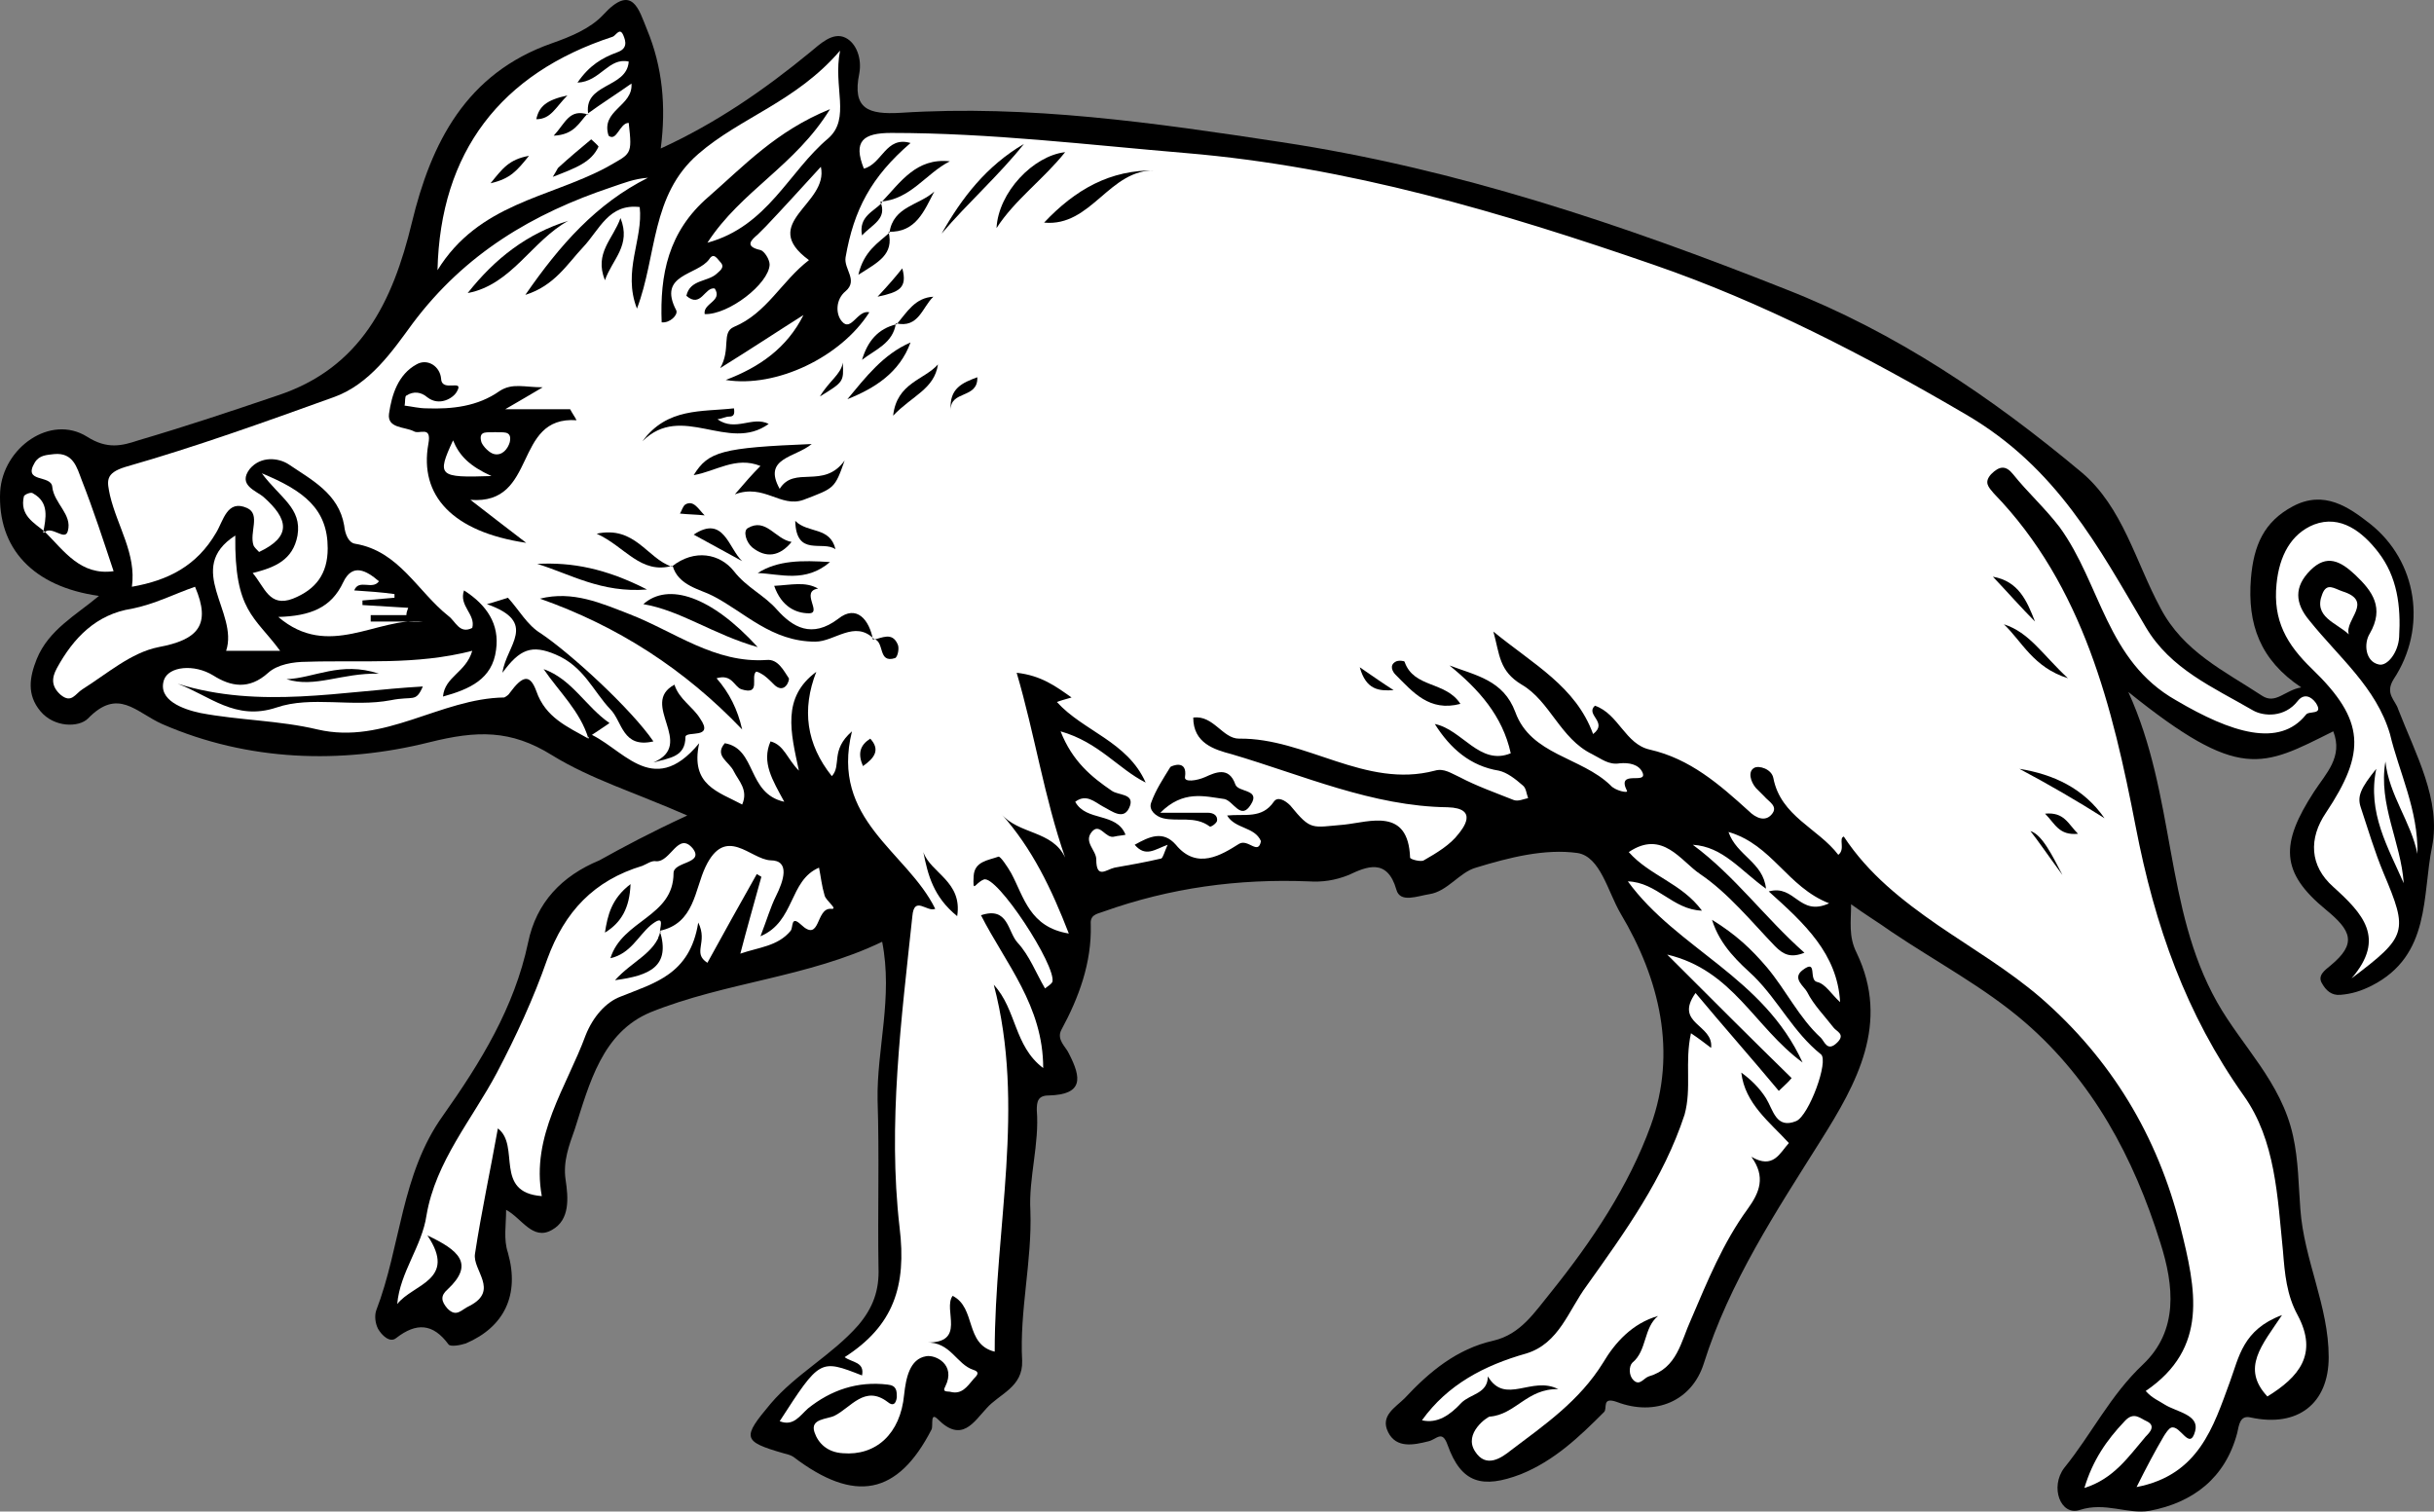 <?xml version="1.0" encoding="UTF-8" standalone="no"?>
<svg
   xmlns:dc="http://purl.org/dc/elements/1.1/"
   xmlns:cc="http://creativecommons.org/ns#"
   xmlns:rdf="http://www.w3.org/1999/02/22-rdf-syntax-ns#"
   xmlns:svg="http://www.w3.org/2000/svg"
   xmlns="http://www.w3.org/2000/svg"
   xmlns:sodipodi="http://sodipodi.sourceforge.net/DTD/sodipodi-0.dtd"
   xmlns:inkscape="http://www.inkscape.org/namespaces/inkscape"
   inkscape:version="1.0 (4035a4f, 2020-05-01)"
   height="165.203"
   width="266.026"
   sodipodi:docname="boar-passant.svg"
   xml:space="preserve"
   viewBox="0 0 266.026 165.203"
   y="0px"
   x="0px"
   id="Layer_1"
   version="1.1"><rect x="0" y="0" width="266.026" height="165.203" fill="#808080" stroke="none"/><defs
   id="defs7881" /><sodipodi:namedview
   inkscape:current-layer="Layer_1"
   inkscape:window-maximized="0"
   inkscape:window-y="25"
   inkscape:window-x="0"
   inkscape:cy="94.029722"
   inkscape:cx="135.91611"
   inkscape:zoom="2.52"
   fit-margin-bottom="0"
   fit-margin-right="0"
   fit-margin-left="0"
   fit-margin-top="0"
   showgrid="false"
   id="namedview7879"
   inkscape:window-height="480"
   inkscape:window-width="820"
   inkscape:pageshadow="2"
   inkscape:pageopacity="0"
   guidetolerance="10"
   gridtolerance="10"
   objecttolerance="10"
   borderopacity="1"
   bordercolor="#666666"
   pagecolor="#ffffff" />
<style
   id="style7736"
   type="text/css">
  .st0{fill:#FFFFFF;}
  .st1{fill:#000000;}
</style>
<g
   transform="translate(-14.084,-105.97)"
   id="g7876">
	<g
   id="g7874">
		<path
   id="path7738"
   d="m 89.2,195.1 c -5.7,-2.5 -10.6,-4 -14.8,-6.6 -4.5,-2.8 -8.2,-2.7 -13.4,-1.4 -9.6,2.4 -19.8,2.1 -29.2,-2 -2.9,-1.3 -4.8,-4 -8.1,-0.6 -1,1 -3.7,1 -5.2,-0.8 -1.5,-1.8 -1.2,-3.7 -0.4,-5.7 1.3,-3.2 4.3,-4.8 6.8,-6.9 -7.2,-1 -11.1,-5.2 -10.8,-11.4 0.3,-4.8 5.5,-8.5 9.5,-6 2.2,1.4 3.8,1 5.6,0.4 5.1,-1.5 10.2,-3.2 15.2,-4.9 9.1,-3 12.6,-10.2 14.7,-18.9 2.1,-8.7 5.9,-16.3 15.3,-19.6 2,-0.7 4.2,-1.6 5.6,-3.1 3.2,-3.5 3.9,-0.6 4.8,1.6 1.7,4.1 2.1,8.4 1.5,13 6.1,-2.8 11.3,-6.4 16.3,-10.5 1.1,-0.9 2.5,-2.3 3.9,-1.6 1.2,0.6 1.8,2.3 1.5,3.9 -0.8,3.9 1,4.5 4.5,4.3 14,-0.9 27.8,1.1 41.6,3.2 19.2,2.9 37.3,9 55.2,16.1 12,4.7 22.5,11.8 32.3,20 4.5,3.8 5.9,9.8 8.6,14.8 2.5,4.8 7,6.9 11.1,9.6 1.5,1 2.5,-0.6 4.3,-0.9 -4.5,-3 -5.9,-6.9 -5.5,-11.9 0.3,-3.6 1.4,-6.2 4.6,-7.9 3.4,-1.8 6.1,0.1 8.4,1.9 5.2,4.1 6.3,11.4 2.6,17 -1,1.6 0.2,2.3 0.5,3.3 1.9,4.9 4.7,9.9 3.7,15 -1.1,5.3 -0.1,11.9 -6.6,15.2 -1.2,0.6 -2.2,0.9 -3.4,1 -1,0.1 -1.6,-0.5 -2,-1.2 -0.6,-0.9 0.3,-1.5 0.9,-2 2.9,-2.4 2.3,-3.8 -0.5,-6.1 -5,-4.1 -5,-7.2 -1.3,-12.9 1.3,-2 3.2,-3.8 2.1,-6.6 -7.8,3.9 -10.2,5.5 -22.4,-4.3 5.2,11.4 3.9,23.6 9.7,33.9 2.7,4.8 7,8.7 8.3,14.6 0.6,2.7 0.6,5.4 0.8,8 0.4,5.6 3.1,10.6 3.1,16.2 0,5.1 -3.4,7.7 -8.5,6.6 -1.2,-0.3 -1.3,0.8 -1.5,1.7 -1.3,4.9 -4.8,7.6 -9.6,8.5 -2.4,0.4 -4.8,-1 -7.6,-0.1 -2.1,0.7 -3.3,-2.5 -1.7,-4.6 3,-3.7 5,-7.9 8.6,-11.3 3.9,-3.7 3.4,-8.6 1.9,-13.3 -2.9,-9.3 -7.4,-17.7 -14.8,-24.1 -4.4,-3.8 -9.7,-6.6 -14.6,-9.9 -1.4,-1 -2.9,-1.9 -4.4,-3 0,1.9 -0.3,3.5 0.6,5.3 3.7,7.7 0,14.3 -3.9,20.5 -4.9,7.8 -10,15.5 -12.8,24.4 -1.3,4.1 -5.3,5.8 -9.5,4.2 -1.7,-0.6 -1,0.7 -1.4,1.1 -2.7,2.7 -5.4,5.3 -9.1,6.8 -4.2,1.6 -6.5,1 -8,-3.2 -0.6,-1.7 -1.2,-0.6 -2.1,-0.4 -1.6,0.4 -3.5,0.8 -4.4,-1 -0.9,-1.8 0.8,-2.7 1.8,-3.7 2.7,-2.9 5.7,-5.4 9.7,-6.3 3,-0.7 4.5,-3.1 6.3,-5.3 4.5,-5.6 8.5,-11.6 10.9,-18.2 2.9,-8 1,-16 -3.3,-23.2 -1.4,-2.4 -2.2,-6.2 -4.7,-6.6 -3.6,-0.5 -7.5,0.5 -11.1,1.6 -1.8,0.5 -3.1,2.6 -5.1,2.9 -1.3,0.2 -3.2,1 -3.6,-0.5 -1,-3.5 -3.3,-2.5 -5.2,-1.6 -1.5,0.6 -2.9,0.8 -4.4,0.7 -7.7,-0.3 -15.1,0.7 -22.4,3.3 -0.9,0.3 -1.5,0.4 -1.4,1.5 0.1,4.1 -1.3,7.9 -3.2,11.4 -0.6,1.1 0.5,1.9 0.8,2.6 1.4,2.7 1.6,4.5 -2.2,4.6 -1.2,0 -1.3,0.7 -1.3,1.6 0.3,3.7 -0.9,7.4 -0.7,11 0.2,5.5 -1.2,10.9 -0.9,16.4 0.1,2.9 -2.5,3.6 -3.9,5.2 -1.4,1.5 -2.7,3.8 -5.3,1.2 -0.9,-0.9 -0.5,0.7 -0.7,1.1 -3.7,7.2 -8.4,8.1 -15.1,3 -0.3,-0.2 -0.7,-0.3 -1.1,-0.4 -4.5,-1.3 -4.5,-1.7 -1.4,-5.4 2.8,-3.3 6.7,-5.3 9.6,-8.6 1.6,-1.9 2.3,-3.8 2.2,-6.3 -0.1,-6.1 0.1,-12.2 -0.1,-18.3 -0.1,-5.6 1.7,-11.2 0.5,-17.3 -8.1,3.9 -17.1,4.4 -25.3,7.7 -5.3,2.2 -6.7,7.8 -8.3,12.8 -0.6,1.7 -1.3,3.5 -1,5.5 0.3,2 0.5,4.4 -1.5,5.5 -2.1,1.2 -3.3,-1.3 -5,-2.2 0,1.7 -0.3,3.2 0.2,4.7 1.3,4.6 -0.4,8.1 -4.6,9.9 -0.6,0.2 -1.7,0.4 -1.9,0.1 -1.7,-2.3 -3.5,-2.4 -5.7,-0.7 -0.7,0.6 -1.6,-0.3 -2,-1 -0.3,-0.6 -0.4,-1.4 -0.2,-2 2.7,-7 2.7,-14.9 7.3,-21.3 4.1,-5.8 7.8,-11.8 9.3,-18.9 0.9,-4.4 3.7,-7.3 7.8,-9 2.7,-1.5 5.5,-3 9.6,-4.9 z"
   class="st1" />
		<path
   id="path7740"
   d="m 78.4,186.7 c -2.3,-1.3 -4.7,-2.3 -5.7,-5.2 -0.7,-1.9 -1.5,-1.7 -2.9,0.2 -0.1,0.2 -0.4,0.4 -0.6,0.5 -7,0.1 -13.1,5.2 -20.4,3.5 -4.2,-1 -8.6,-1 -12.8,-1.8 -1.9,-0.4 -4.7,-1.4 -4,-3.6 0.5,-1.5 3.3,-1.8 5.4,-0.5 1.9,1.2 3.9,1.6 6,-0.3 1,-0.9 2.7,-1.2 4.2,-1.2 5.9,-0.2 11.9,0.4 18.1,-1.2 -0.7,2.4 -3,2.8 -3.2,5 2.9,-0.8 5.4,-1.9 5.8,-5.1 0.4,-2.8 -1,-4.9 -3.5,-6.5 -0.6,1.7 1.3,2.6 0.9,4.1 -1.4,0.7 -1.8,-0.7 -2.6,-1.3 -3.4,-2.7 -5.4,-7.1 -10.2,-7.9 -0.7,-0.1 -1.1,-1 -1.2,-2 -0.6,-3.5 -3.6,-5 -6.1,-6.7 -1.1,-0.7 -3,-0.9 -4.2,0.5 -1.4,1.8 0.7,2.4 1.5,3.1 2.7,2.4 3.1,4.3 -0.5,6 -0.3,-0.3 -0.5,-0.5 -0.6,-0.7 -0.5,-1.4 0.8,-3.4 -0.7,-4.1 -2.2,-1 -2.6,1.4 -3.4,2.7 -2.1,3.6 -5.2,5.2 -9.2,5.9 0.5,-3.6 -1.6,-6.6 -2.4,-10 -0.3,-1.5 -0.6,-2.4 1.7,-3.1 7.7,-2.2 15.2,-4.9 22.7,-7.6 4,-1.4 6.5,-5.1 8.7,-8.1 5.7,-7.6 13.1,-12 21.8,-14.9 1.2,-0.4 2.4,-0.9 3.9,-1 -5.6,2.8 -9.6,7.3 -13.4,12.8 3.2,-1 4.6,-3.4 6.3,-5.2 1.8,-1.9 2.8,-4.8 6.2,-4.4 0.4,3.5 -1.9,7 -0.3,11.1 2.2,-5.8 1.5,-12.4 6.7,-16.9 4.6,-4 10.7,-5.7 15.5,-11.3 -0.8,4 1.2,7.4 -1.3,9.6 -4.3,3.6 -6.6,9.6 -13.2,11.4 3.7,-5.7 9.6,-8.4 13.4,-14.6 -5.9,2.4 -9.4,6.2 -13.3,9.6 -4.4,3.8 -5.3,8.5 -5.1,13.7 0.9,0.1 1.8,-0.8 1.6,-1.3 -2.1,-4 2.3,-3.8 3.6,-5.6 0.5,-0.8 0.9,0 1.2,0.3 0.6,0.6 -0.1,1 -0.4,1.3 -1,0.9 -2.9,0.6 -3.3,2.4 1.6,1.4 2,-1 3.1,-0.8 0.9,1.4 -1.3,1.6 -1.1,2.8 2.6,0.1 7,-3.3 7.1,-5.4 0,-0.6 -0.6,-1.5 -1,-1.6 -1.8,-0.4 -1,-1.1 -0.3,-1.7 0.3,-0.3 0.6,-0.6 0.9,-0.9 1.9,-2 3.8,-4.1 6,-6.5 0.9,4.1 -6.9,6.1 -1.3,10.2 -3,2.3 -4.6,5.8 -8.2,7.3 -1.4,0.6 -0.3,2.4 -1.5,4.5 3.7,-2.3 6.4,-4.1 9.1,-5.8 -1.8,3.6 -4.8,5.7 -8.5,7.1 5.5,0.9 12.6,-2.5 15.7,-7.4 -1.3,-0.3 -2,2.2 -3,1 -0.7,-0.8 -0.7,-2.4 0.4,-3.3 1.4,-1.2 -0.2,-2.4 0,-3.7 0.9,-5.2 2.8,-8.8 7.1,-12.5 -2.7,-0.8 -3.1,2.3 -5.1,2.8 -1.2,-3 -0.1,-3.9 3,-3.9 10.8,0 21.5,1.3 32.2,2.2 17.8,1.5 34.6,6.5 51.1,12.2 11.9,4.1 23.1,9.9 34.2,16.4 9.9,5.8 14.4,14.4 19.6,23.2 2.7,4.6 7.4,6.6 11.7,9.1 1.2,0.7 3.5,0.8 4.9,-1 0.7,-0.9 1.5,-0.5 2,0.2 0.9,1.4 -0.8,0.8 -1.1,1.3 -2.9,3.6 -8.1,2 -14.2,-1.6 -7.6,-4.3 -8.2,-12.7 -12.7,-18.9 -1.6,-2.1 -3.5,-3.8 -5.1,-5.8 -0.8,-1 -1.5,-0.9 -2.4,0 -0.8,0.9 -0.3,1.4 0.3,2.1 9.8,10.1 13,23.5 15.5,36.4 2.1,10.9 5.5,20.5 11.8,29.4 3.5,4.9 3.7,11.1 4.3,17 0.2,2.5 0.4,4.8 1.6,7 2.3,4.3 0.1,6.8 -3.3,8.9 -2.9,-3.1 -0.6,-5.6 1.6,-8.9 -4.3,1.6 -4.7,4.6 -5.7,7.3 -1.8,4.9 -3.4,10.2 -10.2,11.5 1.1,-2.2 2,-3.9 3,-5.6 0.2,-0.3 0.5,-0.8 0.8,-0.9 1,-0.3 2,2.6 2.6,0.4 0.5,-1.8 -2,-2.1 -3.3,-2.9 -0.6,-0.4 -1.4,-0.7 -2.1,-1.5 6.9,-4.7 5.5,-11.1 3.8,-17.9 -2.5,-10 -7.6,-18.4 -15.3,-25.1 -3.5,-3 -7.4,-5.3 -11.2,-7.9 -3.9,-2.7 -7.6,-5.6 -10.3,-9.7 -0.6,0.2 0.2,1.4 -0.6,2 -2.2,-2.9 -6.3,-4.2 -7.1,-8.4 -0.2,-1 -1.6,-1.4 -2.1,-1.1 -0.7,0.4 -0.4,1.5 0.2,2.2 0.3,0.3 0.6,0.6 0.9,0.9 0.5,0.6 1.6,1.1 0.8,2 -0.7,0.8 -1.7,0.4 -2.5,-0.4 -3.2,-2.9 -6.4,-5.7 -10.8,-6.7 -2.7,-0.6 -3.4,-3.9 -6,-4.8 -1.1,1 1.5,1.8 -0.2,3.1 -1.9,-5.2 -6.5,-7.6 -10.9,-11.2 0.7,2.5 0.6,4.3 3.1,5.8 3.1,1.8 4.2,5.9 7.7,7.6 1,0.5 1.8,1.2 3,1 1,-0.1 2.1,0.1 2.5,1 0.6,1.4 -2.9,-0.4 -1.7,2 0.2,0.3 -1.3,0 -1.8,-0.6 -3.2,-3.1 -8.7,-3.3 -10.4,-8 -1.3,-3.5 -4.3,-4 -7.2,-5.1 3.2,2.6 5.8,5.5 6.7,9.6 -3.4,1.4 -5.3,-2.6 -8.3,-3.2 1.7,2.7 3.9,4.6 7,5.1 0.9,0.2 1.8,0.9 2.6,1.6 0.4,0.3 0.4,0.9 0.6,1.4 -0.5,0.1 -1.1,0.4 -1.6,0.2 -2,-0.8 -4,-1.5 -5.9,-2.5 -0.9,-0.4 -1.7,-1 -2.7,-0.7 -7.6,2 -14.1,-3.6 -21.4,-3.5 -1.8,0 -2.8,-2.6 -5,-2.3 0,2.8 2.3,3.5 4.2,4 7.8,2.3 15.4,5.7 23.6,5.8 3.5,0.1 1.6,2.4 1.2,2.9 -0.9,1.2 -2.4,2.1 -3.8,2.9 -0.3,0.2 -1.5,-0.1 -1.5,-0.3 -0.2,-5.5 -4.4,-3.9 -7.2,-3.6 -3.6,0.3 -3.6,0.7 -5.9,-2.1 -0.6,-0.6 -1.4,-1 -1.8,-0.4 -1.3,1.9 -3.2,1.3 -5.1,1.5 0.9,1.5 3,1.2 3.7,2.8 -0.3,1.6 -1.4,-0.3 -2.4,0.3 -1.9,1.2 -4.6,2.9 -6.9,0.1 -1.4,-1.6 -2.9,-0.9 -4.5,0 1.2,1.4 2.2,0.5 3.6,0 -0.4,0.9 -0.5,1.4 -0.7,1.5 -1.7,0.4 -3.4,0.7 -5.1,1 -0.9,0.2 -2,1.3 -2,-0.9 0,-1 -1.4,-1.9 -0.5,-3 0.9,-1.1 1.5,0.8 2.5,0.5 0.4,-0.1 0.8,-0.1 1.2,-0.2 -1,-2.5 -4.3,-1.4 -5.5,-3.6 1.2,-0.9 2.1,0 3,0.5 1,0.5 2.4,1.7 3,-0.1 0.4,-1.3 -1.3,-1.1 -2,-1.6 -2.2,-1.5 -4.3,-3.2 -5.6,-6.5 4.2,1.2 6.3,4.1 9.3,5.6 -2,-4.5 -6.8,-5.6 -9.7,-8.8 0.2,-0.1 0.9,-0.3 1.6,-0.5 -1.7,-1.2 -3.3,-2.4 -6,-2.7 2,6.8 3,13.6 5.3,20.2 -1.4,-3 -5.1,-2.5 -7,-4.8 3.4,3.8 5.5,8.2 7.4,13.1 -4.3,-0.7 -4.9,-4 -6.3,-6.6 -0.4,-0.7 -1.2,-1.9 -1.4,-1.8 -1.1,0.4 -2.6,0.5 -2.7,2.1 -0.1,2 0.1,0.8 1.1,0.4 1.4,-0.6 8,9.5 7.5,11.2 -0.1,0.2 -0.4,0.4 -0.8,0.7 -1,-1.7 -1.7,-3.6 -3,-5 -1.1,-1.2 -1,-4 -4,-3 2.7,5.3 6.8,9.9 6.8,16.7 -3.2,-2.4 -2.9,-6.4 -5.4,-9.1 3.5,13.3 0.1,26.5 0.1,40.1 -3.3,-0.8 -2,-4.8 -4.6,-6.1 -1.1,1.5 1.6,5.2 -2.9,5.1 2.7,-0.1 3.3,2.4 5.2,3 0.9,0.3 0.1,0.8 -0.1,1.1 -0.6,0.7 -1.2,1.6 -2.4,1.3 -0.3,-0.1 -1,0.1 -0.6,-0.6 1.2,-2.4 -1.1,-3.5 -2.1,-3.3 -1.8,0.3 -2.2,2.4 -2.4,4.2 -0.4,4.3 -3.1,6.7 -6.7,6.4 -1.7,-0.1 -2.7,-1.1 -3.1,-2.3 -0.5,-1.5 1.4,-1.4 2.2,-1.8 1.8,-0.9 3.3,-3.4 5.8,-1.5 0.6,0.5 0.9,0.2 1,-0.5 0,-0.7 0,-1.3 -1,-1.4 -3.3,-0.4 -6.2,0.6 -8.7,2.6 -0.9,0.8 -1.6,2 -3.1,1.4 4.4,-6.8 4.4,-6.8 9,-5 0.3,-1.5 -1.1,-1.4 -1.9,-2 5.3,-3.4 6.8,-7.7 6,-14.2 -1.3,-11.3 0.2,-22.7 1.4,-34 0.2,-2.3 1.6,-0.4 2.5,-0.8 -3.1,-6.3 -11.5,-9.7 -9.1,-19.4 -2.4,2.1 -1.1,3.7 -2.2,4.9 -2.8,-3.5 -3.3,-7.3 -1.7,-11.4 -3.8,2.8 -2.8,6.6 -1.9,10.8 -1.3,-1.3 -1.6,-2.8 -3.1,-3.2 -1,2.3 0.2,4.2 1.5,6.6 -4.1,-0.9 -3,-5.8 -6.5,-6.4 -1.2,1.4 0.5,2 1,3.1 0.5,1 1.6,2 0.9,3.6 -2.6,-1.4 -5.7,-2.1 -4.7,-6.7 -5.2,6.3 -8.5,0.2 -12.4,-1.2 1.5,-2.6 -1.5,-3.4 -1.8,-4.6 0.9,1.7 2.9,3 2.1,5.3 z"
   class="st0" />
		<path
   id="path7742"
   d="m 198.9,218.9 c 0.9,0.6 1.4,1 2.2,1.6 0.3,-2.6 -4.1,-2.6 -1.7,-6 3,3.6 6.1,7.1 9.1,10.7 0.5,-0.5 1,-0.9 1.4,-1.4 -4.3,-4.2 -8.6,-8.5 -13.6,-13.5 7.2,1.7 9.5,7.9 14.8,11.8 -4.3,-9.4 -13.7,-12.4 -19.1,-19.8 3.2,0.1 4.9,3.1 8.1,3.2 -2.2,-3 -5.7,-3.8 -8,-6.4 3.7,-2.5 5.7,1 7.8,2.4 3.1,2.1 5.6,5.2 8.2,7.9 0.9,0.9 1.7,1.3 3.2,0.7 -4.3,-3.8 -7.6,-8.4 -12.2,-11.8 3.3,0.2 5.2,2.8 8,4.8 -0.3,-2.9 -3.2,-3.6 -4.1,-6.2 4.8,1.4 6.4,6 11,7.8 -3.3,1.5 -3.7,-2.1 -6.6,-1.3 3.9,3.5 7.5,6.8 7.8,12.1 -0.9,-0.8 -1.6,-2 -2.5,-2.2 -1,-0.2 0.1,-2.6 -1.6,-1.3 -1.2,0.9 0.2,1.8 0.5,2.4 0.7,1.4 1.9,2.6 2.9,3.9 0.3,0.4 1.3,0.7 0.4,1.6 -1.1,1.1 -1.4,-0.1 -1.8,-0.5 -2.4,-2.2 -3.8,-5.2 -5.9,-7.7 -1.7,-2 -3.4,-3.6 -6,-5.2 0.9,2.9 3,4.7 4.6,6.2 2.7,2.7 4.3,6.1 7.3,8.5 0.9,0.7 -1.3,6.7 -2.7,7.3 -2.2,0.9 -2.5,-1.2 -3.3,-2.5 -0.7,-1.1 -1.6,-2 -2.7,-2.8 0.4,3.4 3.1,5.4 5.2,7.7 -1,1.1 -1.7,2.9 -4.1,1.5 1.6,2.2 0.9,3.9 -0.4,5.7 -2.7,3.7 -4.4,7.9 -6.2,12.1 -1.1,2.4 -1.5,5.3 -4.6,6.2 -0.6,0.2 -1,1.1 -1.7,0.4 -0.5,-0.5 -0.5,-1.5 -0.1,-1.9 1.6,-1.3 1.2,-3.8 2.8,-5.1 -2.8,0.8 -4.7,2.9 -6,5.1 -2.6,4.2 -6.4,6.8 -10.1,9.6 -1,0.8 -2.7,2 -3.9,0.1 -1.3,-2 1.4,-3.8 1.6,-3.8 2.8,-0.2 4.1,-3.1 7.5,-3 -2.9,-1.5 -5.8,1.8 -7.7,-1.4 0,1.9 -1.9,1.9 -2.9,2.9 -1.2,1.3 -2.6,2.3 -4.3,1.9 2.8,-3.9 6.8,-6 11.4,-7.3 3.6,-1.1 4.6,-4.7 6.6,-7.4 4.2,-5.9 8.4,-11.7 10.7,-18.7 0.8,-2.9 0,-5.7 0.7,-8.9 z"
   class="st0" />
		<path
   id="path7744"
   d="m 86.2,207.7 c 3.8,-0.8 3.8,-4.5 5,-7 2.2,-4.6 4.9,-0.8 7.1,-0.7 2.2,0 1.4,2.3 0.6,3.9 -0.6,1.2 -1,2.6 -1.7,4.4 3.8,-1.6 3.1,-6.1 6.4,-7.5 0.2,1 0.3,2 0.6,3 0.1,0.6 1.6,1.6 0.7,1.5 -1.7,-0.1 -1.1,3.8 -3.3,1.7 -1.1,-1 -0.8,0.3 -1.1,0.7 -1.4,1.7 -3.5,1.8 -5.5,2.5 0.7,-2.7 1.5,-5.5 2.3,-8.4 -0.2,-0.1 -0.3,-0.2 -0.5,-0.3 -1.8,3.2 -3.6,6.4 -5.4,9.7 -1.7,-1.1 0.1,-2.2 -1,-4.4 -0.9,5.7 -4.8,6.6 -8.5,8.1 -1.6,0.6 -3,2.2 -3.8,4.2 -2.1,5.7 -6,11 -4.8,17.6 -5.3,-0.4 -2.3,-5.5 -4.8,-7.4 -0.8,4.5 -1.8,9.1 -2.5,13.7 -0.3,1.8 2.7,4 -0.6,5.7 -0.9,0.4 -1.4,1.3 -2.4,0.3 -0.7,-0.8 -0.8,-1.4 0,-2.1 3,-2.8 1.2,-4.3 -2.2,-5.9 3.3,4.9 -1.6,5.3 -3.3,7.5 0.3,-3.5 2.7,-6.3 3.2,-9.7 1,-5.9 5,-10.5 7.7,-15.6 2.1,-4 4,-8.1 5.5,-12.4 1.9,-5.2 5.1,-8.6 10.4,-10.2 0.5,-0.2 1,-0.6 1.5,-0.5 1.6,0.1 2.4,-3.3 4,-1.4 1.3,1.7 -2.1,1.4 -2.1,2.7 0,4.8 -5.6,5.1 -6.9,9.3 2.2,-0.5 3,-2.4 4.4,-3.6 1.5,-1.2 1.1,-0.1 1,0.7 -0.3,1.3 -0.4,2.6 -1.6,3.4 1.3,-0.8 1.6,-2.1 1.6,-3.5 z"
   class="st0" />
		<path
   id="path7746"
   d="m 278.3,199.3 c -0.7,-3.5 -3.1,-6.4 -3.5,-10.1 -0.8,4.7 1.7,8.8 2,13.3 -1.7,-3.9 -4,-7.7 -3,-12.5 -1.7,2.1 -2.1,3 -1.7,4.2 0.8,2.4 1.5,4.8 2.5,7.2 2.7,6.4 2.6,6.9 -3.5,11.5 3.8,-4.4 1.2,-7.1 -2,-10 -2.6,-2.3 -2.7,-5.3 -0.8,-8.1 4.4,-6.6 4.3,-10.1 -1.5,-15.7 -2.8,-2.7 -4.3,-5.3 -3.9,-9.3 0.3,-3.1 1.6,-5.5 4.1,-6.5 2.9,-1.1 5.3,0.8 7,3 2.1,2.7 2.5,5.9 2.3,9.3 -0.1,1.7 -1.3,3.2 -2.2,3 -1.5,-0.3 -1.7,-2.3 -1,-3.4 1.6,-2.8 0.3,-4.6 -1.6,-6.4 -1.6,-1.5 -3.1,-2.3 -4.9,-0.5 -1.8,1.8 -1.7,3.6 -0.1,5.5 3.2,4 7.3,7.3 8.8,12.4 1,4.2 3.1,8.3 3,13.1 z"
   class="st0" />
		<path
   id="path7748"
   d="m 78.3,118.4 c 1.5,-1.1 3.1,-2.1 4.8,-3.3 0.2,2.5 -3.4,2.9 -2.5,5.7 0.9,0.7 1.2,-1.4 2.2,-1.4 0.4,3.6 0.3,3.3 -2.5,4.9 -6.2,3.3 -13.9,3.9 -18.4,11.2 0.3,-12.9 6.9,-21.5 19.1,-25.5 0.4,-0.1 0.8,-1.1 1.2,-0.2 0.3,0.7 0.5,1.5 -0.7,1.9 -1.6,0.6 -3,1.4 -4.3,3.3 2.5,-0.1 3.4,-2.8 5.6,-2.3 -0.2,3 -5.1,2.3 -4.4,5.9 -0.3,0.1 -0.5,0.1 -0.4,0 0,-0.2 0.1,-0.2 0.3,-0.2 z"
   class="st0" />
		<path
   id="path7750"
   d="m 35.4,170.1 c 1.8,4.2 0.3,5.8 -4,6.6 -3,0.6 -5.6,2.9 -8.3,4.6 -0.8,0.5 -1.2,1.6 -2.4,0.6 -1,-0.9 -1,-1.8 -0.4,-2.9 1.8,-3.3 4.3,-5.9 8.2,-6.5 2.5,-0.5 4.6,-1.6 6.9,-2.4 z"
   class="st0" />
		<path
   id="path7752"
   d="m 42.7,157.7 c 4.6,1.9 7.2,3.9 7.2,8.2 0,2.8 -1.3,4.5 -3.8,5.5 -2.6,1 -3.1,-1.3 -4.4,-2.8 2.4,-0.6 4.4,-1.4 4.9,-4.1 0.5,-3 -1.9,-4.1 -3.9,-6.8 z"
   class="st0" />
		<path
   id="path7754"
   d="m 18.9,164.2 c 0.8,-0.9 2.3,1 2.6,-0.2 0.5,-1.8 -1.5,-3 -1.7,-4.8 -0.1,-1.4 -3.3,-0.4 -1.9,-2.7 0.5,-0.8 1.3,-0.8 2.1,-0.9 2.1,-0.2 2.5,1.5 3,2.8 1.3,3.3 2.4,6.7 3.5,10 -3.6,0.5 -5.4,-2.2 -7.5,-4.3 z"
   class="st0" />
		<path
   id="path7756"
   d="m 58.5,173.2 c -1.3,0 -2.6,0 -3.9,0 0,0.2 0,0.5 0,0.7 1.9,0 3.8,0 5.7,0 -5,-0.5 -10.3,4.2 -15.8,-0.5 3.5,-0.1 5.8,-1 7.1,-3.8 1,-2.1 2.5,-1.3 3.9,-0.1 -0.7,1 -2.2,-0.3 -2.7,1 1.5,0.1 3,0.2 4.4,0.4 0,0.1 0,0.3 0,0.4 -1.2,0.1 -2.3,0.2 -3.5,0.3 0,0.2 0,0.3 0,0.5 1.7,0.1 3.4,0.2 5,0.3 -0.1,0.3 -0.2,0.5 -0.2,0.8 z"
   class="st0" />
		<path
   id="path7758"
   d="m 39.8,164.5 c -0.1,8.3 2.1,8.8 4.9,12.6 -2.1,0 -4,0 -5.9,0 1.4,-4.2 -4.6,-9 1,-12.6 z"
   class="st0" />
		<path
   id="path7760"
   d="m 241.9,268.6 c 0.9,-3 2.4,-5.2 4.4,-7.3 1,-1.1 1.7,-0.3 2.4,0 1.3,0.6 -0.1,1.6 -0.2,1.8 -1.8,2.1 -3.4,4.5 -6.6,5.5 z"
   class="st0" />
		<path
   id="path7762"
   d="m 270.8,175.3 c -1.4,-1.3 -3.9,-1.9 -2.9,-4.4 0.5,-1.3 1.3,-0.6 2.2,-0.3 3.5,1.1 0.2,3.1 0.7,4.7 z"
   class="st0" />
		<path
   id="path7764"
   d="m 19,164.1 c -1.2,-1 -2.8,-1.8 -2.3,-3.9 0.1,-0.2 0.8,-0.5 1,-0.3 1.8,1 1.4,2.7 1.1,4.3 0.1,0 0.2,-0.1 0.2,-0.1 z"
   class="st0" />
		<path
   id="path7766"
   d="m 73.4,148.3 c -1.5,0.9 -2.4,1.4 -4.1,2.4 3,0 5.1,0 7.1,0 0.2,0.4 0.5,0.8 0.7,1.2 -7,-0.5 -4.2,9.3 -11.6,8.7 2.2,1.7 4,3.1 6.1,4.7 -8.1,-1.2 -11.7,-5.2 -10.7,-10.8 0.4,-2.1 -1,-1 -1.6,-1.4 -1,-0.5 -2.9,-0.3 -2.7,-1.9 0.3,-2.1 1,-4.3 3,-5.4 1.2,-0.7 2.6,0.2 2.7,1.6 0.1,1.5 2.6,-0.1 1.7,1.4 -0.4,0.7 -1.9,1.6 -3.2,0.6 -0.7,-0.6 -1.5,-0.7 -2.3,-0.2 -0.2,0.1 -0.1,0.7 -0.2,1.1 0.8,0.1 1.6,0.3 2.4,0.3 2.8,0.1 5.6,-0.2 8,-1.9 1.4,-0.9 2.7,-0.4 4.7,-0.4 z"
   class="st1" />
		<path
   id="path7768"
   d="m 73.1,171.4 c 3.6,-0.9 6.7,0.5 9.8,1.7 4.9,1.9 9.3,5.4 15,5 1.2,-0.1 1.8,1.1 2.4,2 0.1,0.2 -0.4,1.7 -1.5,0.8 -0.4,-0.4 -0.8,-0.8 -1.2,-1.1 -0.3,-0.2 -0.8,-0.5 -0.9,-0.4 -0.6,0.6 0.6,2.6 -1.6,1.9 -0.8,-0.3 -1,-1.7 -2.7,-1.2 1.4,1.6 2.3,3.4 2.8,5.6 -6.3,-6.6 -13.6,-11.3 -22.1,-14.3 z"
   class="st1" />
		<path
   id="path7770"
   d="m 85.5,187 c -3.4,0.8 -3.4,-2.2 -4.7,-3.5 -1.9,-2 -2.9,-4.7 -6,-6 -2.6,-1.1 -3.9,-0.6 -5.8,2 0.4,-3 4,-5.5 -1.7,-7.5 0.8,-0.2 1.6,-0.5 2.3,-0.7 1.2,1.3 2.1,3 3.6,3.9 3.4,2.3 9.9,8.3 12.3,11.8 z"
   class="st1" />
		<path
   id="path7772"
   d="m 109.6,175.8 c -2.1,-2.1 -4.3,0.3 -6.4,0.3 -4.8,0 -7.7,-3.2 -11.2,-5 -1.3,-0.7 -3.8,-1.1 -4.4,-3.3 l -0.1,0.1 c 2.5,-2 5.3,-1.4 6.8,0.5 1.4,1.8 3.3,2.6 4.7,4.2 1.7,1.9 3.8,3.2 6.7,1 2,-1.6 3.4,0.1 3.8,2.3 z"
   class="st1" />
		<path
   id="path7774"
   d="m 94.4,160 c 1.2,-1.4 1.9,-2.2 2.8,-3.1 -2.7,-1.1 -4.9,0.6 -7.3,1 1.6,-2.6 3.1,-3 12.9,-3.4 -1.8,1.5 -5.4,1.5 -3.5,4.9 1.6,-2.6 4.8,0.1 7.1,-3.1 -1.1,3.1 -1.1,3 -4.5,4.3 -2.5,0.9 -4.3,-1.8 -7.5,-0.6 z"
   class="st1" />
		<path
   id="path7776"
   d="m 33.5,180.7 c 9,2.8 17.9,0.8 26.8,0.3 -0.8,1.8 -1,1 -3.5,1.5 -4.2,0.8 -8.7,-0.5 -12.5,0.8 -4.5,1.5 -7.3,-1.3 -10.8,-2.6 z"
   class="st1" />
		<path
   id="path7778"
   d="m 140.9,194.8 c 2.2,0 3.7,0 5.2,0 0.6,0 1.1,0.3 1,0.9 -0.1,0.3 -0.7,0.7 -0.8,0.6 -1.6,-1.2 -3.5,-0.5 -5.1,-0.9 -0.8,-0.2 -1.6,-0.9 -1.3,-1.7 0.5,-1.4 1.3,-2.6 2.1,-3.9 0.1,-0.1 1.9,-0.9 1.6,1.1 -0.1,0.6 1.3,0.4 2.2,0 1.1,-0.5 2.6,-1.2 3.3,0.8 0.3,0.9 2.8,0.5 1.7,2.2 -1.1,1.8 -1.9,-0.4 -2.9,-0.6 -2.2,-0.3 -4.5,-1 -7,1.5 z"
   class="st1" />
		<path
   id="path7780"
   d="m 98.1,152.3 c -4.4,3.2 -9.5,-2.4 -13.8,1.9 2.7,-3.7 6.5,-3.2 10,-3.6 0.1,0.6 0,0.9 -0.5,0.9 -0.4,0 -0.7,0.2 -1.3,0.3 2,1.4 3.8,-0.4 5.6,0.5 z"
   class="st1" />
		<path
   id="path7782"
   d="m 96.9,176.7 c -4.9,-1.4 -8.4,-4 -12.5,-4.7 2.7,-2.4 7.4,-0.9 12.5,4.7 z"
   class="st1" />
		<path
   id="path7784"
   d="m 128.2,130.3 c 3.4,-3.6 7.2,-5.8 12.2,-5.7 -5.1,-0.2 -7,6.2 -12.2,5.7 z"
   class="st1" />
		<path
   id="path7786"
   d="m 85.5,189.3 c 4.7,-2 -1.6,-6.4 2.3,-8.5 0.5,1.6 2,2.4 2.8,3.7 1.6,2.3 -1.5,1.3 -1.6,2 0,2.2 -1.7,2.3 -3.5,2.8 z"
   class="st1" />
		<path
   id="path7788"
   d="m 65.2,138 c 3,-3.8 6.5,-6.5 11,-7.9 -4,2.2 -6.2,7 -11,7.9 z"
   class="st1" />
		<path
   id="path7790"
   d="m 130.5,122.6 c -2.4,3 -5.5,5.2 -7.5,8.3 0.2,-3.9 4,-7.9 7.5,-8.3 z"
   class="st1" />
		<path
   id="path7792"
   d="m 72.8,167.6 c 3.8,-0.2 7.5,0.5 12,2.8 -5,0.4 -8.4,-1.7 -12,-2.8 z"
   class="st1" />
		<path
   id="path7794"
   d="m 126,121.7 c -2.8,3.5 -6.1,6.4 -9,9.8 2.2,-3.9 4.9,-7.4 9,-9.8 z"
   class="st1" />
		<path
   id="path7796"
   d="m 113.6,143.4 c -1.2,3.3 -3.9,5 -6.9,6.2 2,-2.4 3.9,-4.9 6.9,-6.2 z"
   class="st1" />
		<path
   id="path7798"
   d="m 78.4,186.7 c -0.9,-3 -3.2,-5.1 -4.9,-7.6 3.1,1.1 4.6,4.1 7.2,5.9 -0.9,0.6 -1.6,1.1 -2.4,1.6 0,0 0.1,0.1 0.1,0.1 z"
   class="st1" />
		<path
   id="path7800"
   d="m 173.7,182.9 c -3.4,0.9 -5.2,-1.3 -7.1,-3.2 -0.3,-0.3 -0.7,-1 0,-1.4 0.3,-0.2 1,-0.1 1,0 1,2.9 4.5,2.1 6.1,4.6 z"
   class="st1" />
		<path
   id="path7802"
   d="m 244.1,195.4 c -3,-1.9 -6.1,-3.7 -9.3,-5.4 3.7,0.6 7,2.1 9.3,5.4 z"
   class="st1" />
		<path
   id="path7804"
   d="m 87.6,167.8 c -3.5,1 -5.2,-2.1 -8.3,-3.5 4.2,-0.9 5.5,2.7 8.2,3.6 0,0 0.1,-0.1 0.1,-0.1 z"
   class="st1" />
		<path
   id="path7806"
   d="m 98.7,170 c 1.9,-0.1 3.4,-0.5 4.8,0.3 -2,0.3 0.5,2.7 -1,2.7 -1.4,0 -3,-0.7 -3.8,-3 z"
   class="st1" />
		<path
   id="path7808"
   d="m 115,199.1 c 0.8,2.3 4.3,3.2 3.7,7 -2.6,-2.1 -3.2,-4.5 -3.7,-7 z"
   class="st1" />
		<path
   id="path7810"
   d="m 104.8,167.4 c -2.7,2.3 -5.4,1.3 -7.9,1.2 2.2,-1.4 4.8,-1.4 7.9,-1.2 z"
   class="st1" />
		<path
   id="path7812"
   d="m 100.6,165.2 c -1.3,1.6 -2.8,1.8 -4.3,0.6 -0.7,-0.6 -1,-1.8 -0.5,-2.1 2,-1.2 3,1.2 4.8,1.5 z"
   class="st1" />
		<path
   id="path7814"
   d="m 110.4,128.1 c 2.1,-2.2 3.8,-4.9 7.5,-4.5 -2.6,1.3 -4.3,4.2 -7.6,4.4 z"
   class="st1" />
		<path
   id="path7816"
   d="m 233.1,174.2 c 2.8,0.9 4.2,3.3 7,5.9 -3.8,-1.2 -5,-4 -7,-5.9 z"
   class="st1" />
		<path
   id="path7818"
   d="m 111.3,131.4 c 0.4,-2.9 3.3,-3 4.9,-4.5 -1.1,2.1 -2,4.5 -5,4.4 z"
   class="st1" />
		<path
   id="path7820"
   d="m 116.6,145.8 c -0.4,2.7 -2.8,3.4 -4.9,5.6 0.4,-3.6 3.4,-3.9 4.9,-5.6 z"
   class="st1" />
		<path
   id="path7822"
   d="m 45.4,180.2 c 3,-0.1 5.9,-2 10.1,-0.6 -4.1,-0.1 -7,1.6 -10.1,0.6 z"
   class="st1" />
		<path
   id="path7824"
   d="m 80.2,136.6 c -1.2,-3 0.9,-4.5 1.7,-6.8 1.2,3 -0.9,4.5 -1.7,6.8 z"
   class="st1" />
		<path
   id="path7826"
   d="m 239.5,201.6 c -1.4,-1.9 -2.7,-3.8 -3.5,-4.8 1.3,0.4 2.4,2.7 3.5,4.8 z"
   class="st1" />
		<path
   id="path7828"
   d="m 101,162.9 c 1.4,1.4 3.8,0.6 4.4,3.1 -1.4,-1 -4.3,0.9 -4.4,-3.1 z"
   class="st1" />
		<path
   id="path7830"
   d="m 89.9,164.4 c 3.3,-2.2 3.8,1.5 5.3,2.9 -1.8,-1 -3.5,-1.9 -5.3,-2.9 z"
   class="st1" />
		<path
   id="path7832"
   d="m 236.5,173.9 c -1.5,-1.5 -2.9,-3.1 -4.6,-4.9 2.8,0.5 3.7,2.6 4.6,4.9 z"
   class="st1" />
		<path
   id="path7834"
   d="m 111.2,131.3 c 0.6,2.5 -1.1,3.3 -3.3,4.7 0.6,-2.6 2.2,-3.5 3.4,-4.6 0,0 -0.1,-0.1 -0.1,-0.1 z"
   class="st1" />
		<path
   id="path7836"
   d="m 112,141.3 c -0.3,2.2 -2.3,2.9 -3.7,4 0.6,-2 1.7,-3.4 3.8,-3.9 z"
   class="st1" />
		<path
   id="path7838"
   d="m 118,150.8 c -0.2,-2.4 1.3,-3 2.9,-3.6 0.1,2.4 -3,1.4 -2.9,3.6 z"
   class="st1" />
		<path
   id="path7840"
   d="m 112.1,141.4 c 1.1,-1.3 2,-2.9 4,-3 -1.2,1.1 -1.6,3.5 -4.1,2.9 0,0 0.1,0.1 0.1,0.1 z"
   class="st1" />
		<path
   id="path7842"
   d="m 166.4,181.4 c -1.6,0.1 -3,0 -3.7,-2.5 1.6,1.1 2.6,1.8 3.7,2.5 z"
   class="st1" />
		<path
   id="path7844"
   d="m 103.7,149.3 c 1,-1.7 2.3,-2.4 2.5,-3.7 0.1,2.1 0.1,2.1 -2.5,3.7 z"
   class="st1" />
		<path
   id="path7846"
   d="m 109.5,175.9 c 1,-0.2 2.1,-0.9 2.7,0.5 0.2,0.4 0,1.4 -0.3,1.5 -1.9,0.6 -1.1,-1.8 -2.3,-2.1 0,0 -0.1,0.1 -0.1,0.1 z"
   class="st1" />
		<path
   id="path7848"
   d="m 241.2,197.1 c -2.1,0.2 -2.5,-1.1 -3.6,-2.2 2.1,-0.2 2.5,1.1 3.6,2.2 z"
   class="st1" />
		<path
   id="path7850"
   d="m 110.3,128 c 0.8,1.9 -0.9,2.5 -2,3.7 -0.4,-2.1 1.3,-2.6 2.2,-3.6 -0.1,0 -0.2,-0.1 -0.2,-0.1 z"
   class="st1" />
		<path
   id="path7852"
   d="m 108.4,189.7 c -0.6,-1.4 -0.3,-2.3 0.8,-3 1.1,1.2 0.5,2.1 -0.8,3 z"
   class="st1" />
		<path
   id="path7854"
   d="m 110,138.4 c 1.3,-1.4 1.9,-2.1 2.7,-3.1 0.6,2.2 -0.4,2.6 -2.7,3.1 z"
   class="st1" />
		<path
   id="path7856"
   d="m 91.1,162.3 c -0.9,-0.1 -1.8,-0.1 -2.7,-0.2 0.2,-0.3 0.3,-0.8 0.6,-1 0.9,-0.5 1.4,0.5 2.1,1.2 z"
   class="st1" />
		<path
   id="path7858"
   d="m 86.2,207.7 c 1.2,3.9 -1.1,4.9 -4.9,5.4 1.9,-2.1 4.3,-2.9 5,-5.3 0,0 -0.1,-0.1 -0.1,-0.1 z"
   class="st1" />
		<path
   id="path7860"
   d="m 80.2,207.9 c 0.3,-1.9 0.7,-3.7 2.8,-5.3 -0.1,2.6 -1,4.2 -2.8,5.3 z"
   class="st1" />
		<path
   id="path7862"
   d="m 74.5,125.3 c 0.5,-0.8 0.5,-0.9 0.6,-1 1.2,-1.1 2.4,-2.1 3.6,-3.1 0,0 0.8,0.7 0.8,0.8 -0.8,1.7 -2.4,2.3 -5,3.3 z"
   class="st1" />
		<path
   id="path7864"
   d="m 67.7,126 c 1.3,-1.6 2,-2.6 4.2,-3 -1.3,1.6 -2,2.5 -4.2,3 z"
   class="st1" />
		<path
   id="path7866"
   d="m 78.3,118.4 c -0.9,0.9 -1.4,2.3 -3.7,2.4 1.3,-1.4 1.7,-3 3.8,-2.3 0,0 -0.1,-0.1 -0.1,-0.1 z"
   class="st1" />
		<path
   id="path7868"
   d="m 76.1,116.4 c -1.3,1.3 -1.8,2.6 -3.4,2.6 0.3,-1.4 1.1,-2.1 3.4,-2.6 z"
   class="st1" />
		<path
   id="path7870"
   d="m 67.8,158 c -5.8,0.2 -6,0 -4.2,-3.9 0.7,1.7 1.8,2.8 4.2,3.9 z"
   class="st0" />
		<path
   id="path7872"
   d="m 68.2,153.2 c 0.7,0.1 1.9,-0.3 1.6,1.1 -0.2,0.7 -0.8,1.5 -1.7,1.3 -0.5,-0.1 -1.2,-0.8 -1.4,-1.3 -0.4,-1.4 0.8,-1 1.5,-1.1 z"
   class="st0" />
	</g>
</g>
</svg>
